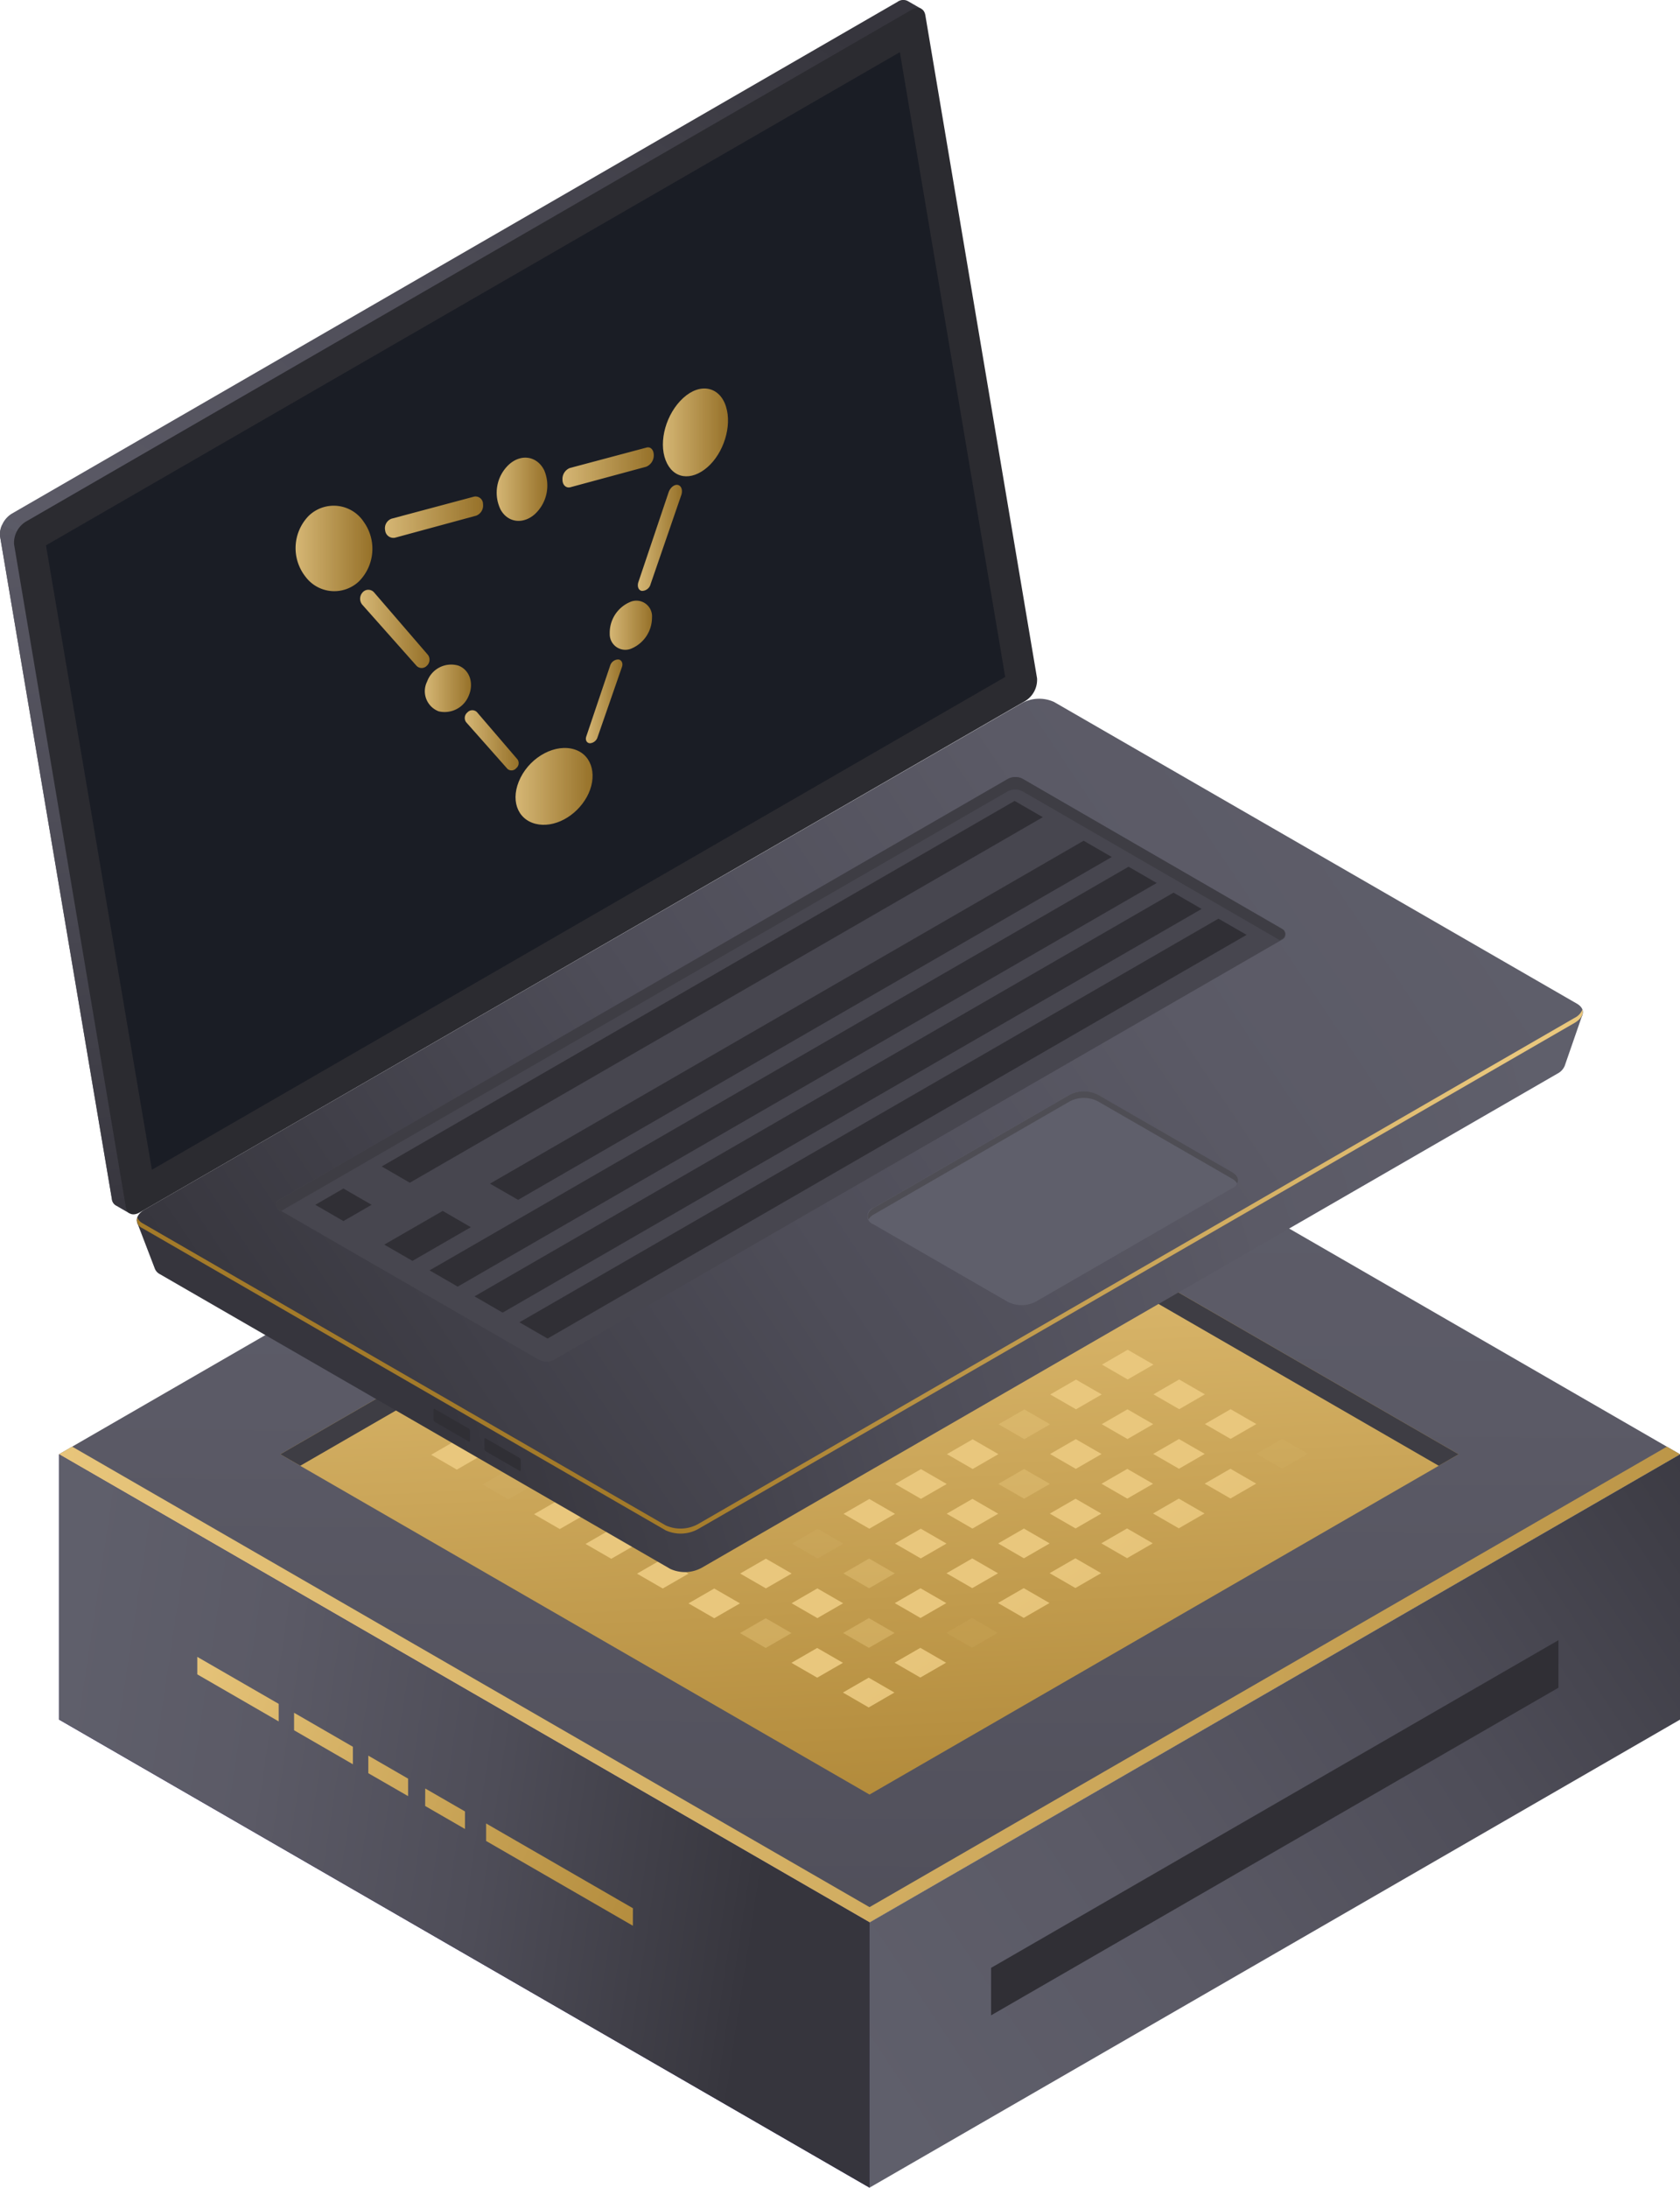 <svg id="af929e81-768c-45d2-84a1-6fe906eb98fe" data-name="Слой 1" xmlns="http://www.w3.org/2000/svg" xmlns:xlink="http://www.w3.org/1999/xlink" viewBox="0 0 274.78 357.71"><defs><style>.ff165346-33ef-45a5-bf01-27dd234fabaf{fill:url(#bc022b65-441e-4fe3-9328-d94f5e78aedd);}.b8b2249e-4484-412f-b287-5858c6abbea6{fill:url(#b257474a-8891-4a6b-8bb8-4a7f429486b5);}.e73f168f-9cfb-443b-84ec-3f0b57d8f7a2{fill:#3e3d44;}.bc08fc1f-55fb-438d-9bf4-6f510ff32066{fill:url(#a8033415-abe5-4e26-8328-dc037b4e4348);}.fcc07a03-4371-47bf-abbc-1216efcc5513{fill:#24126a;}.f0494594-8567-4404-a785-eadf521a8080{opacity:0.51;}.aeb6fa45-8865-4d1d-b239-f8991f18d166{fill:#453c9e;}.ad933bdc-e12c-47f8-a511-d4b396bdbfda{fill:url(#b2cee81a-24b9-48a7-a0cd-13ad1d600db7);}.be70ff70-32b0-4b17-8981-02889d2c7785{fill:#302f35;}.a344d2a7-f72e-40f5-a113-e358d305abbd{fill:url(#b4df1ea8-5890-4dbd-8d1c-d2841abc53ad);}.f011b4f1-2996-4bde-998b-0ae571509b8a{fill:url(#f60ba28e-0415-4aee-924e-b90b1021c5ba);}.b90617b4-bd21-4f5b-bb3d-028e91287343{fill:url(#a5fa1ddf-d741-4cca-99cc-c7cdbae9f823);}.a3a580af-8cb4-4d7e-9699-a6577218b7f3{fill:url(#ba51f787-dc72-4e16-bdd9-11a9dc6bc145);}.ae86abc9-c132-4fbf-9a21-9538140f2a97{fill:url(#efd90501-7932-460b-9908-97cb4747121e);}.b8435d3c-84db-4a3f-9a8a-5666c3d38f69{fill:url(#a1b6e451-c06d-4887-82d9-4885f8fdc6e4);}.e436e7b8-11b9-43a6-9091-63e6d15af59d{fill:url(#eb502f22-93b1-4df8-b464-01c46510d65b);}.a107f322-ff9b-4878-90d7-55bdfa66ce50,.b320d710-517d-46bf-b422-efcc516cd407,.b5938b71-3ecd-4d2e-b9f8-671701f2c154,.b86684bf-f439-4ef3-8058-85e89e09b5b0,.bfc5bbbb-fd80-4fbe-8fd0-bd2175734bce,.e379104c-a5df-4cce-adab-e4019d357958,.eab80b5a-7eed-4ef9-b7de-09501328e364,.f0834cf7-c5ba-4575-810e-2bc9410e7ad6{opacity:0.1;}.bfc5bbbb-fd80-4fbe-8fd0-bd2175734bce{fill:url(#ab9f6cb0-3eeb-4e78-b8f0-3566e6e06db8);}.a213da98-c644-41b3-a9f5-3ad7d0c1a7f9,.a8a132ea-e74b-412f-804f-846456f5dd5f,.aaecb780-b06e-4ff5-a495-2a3c98587c67,.aee4db15-e3b6-43ab-9446-36502c68a9f5,.af151724-0b08-4dab-ae03-cf0b8f96522b,.b41367e5-d550-4a40-b722-842c6c2ce7f6,.b900d55f-ff76-49ea-8867-90ebc22da076,.bb0cfa7c-0cb8-46e0-9009-7dae4b48b572,.e2899ca3-eb61-4855-86a9-dbd76e15dc44,.e93196f1-5a8e-4ce0-9450-45c78fd5df73,.eecac03a-3f91-4631-98a7-0a1121237d7e,.f26330c4-9fe3-4874-8b64-03fe34f5c987,.fa8ffe1b-d7f6-40ad-81f9-36a989263354{opacity:0.4;}.af151724-0b08-4dab-ae03-cf0b8f96522b{fill:url(#a656bf5a-65fa-42e9-9950-a3dc9d2f85a8);}.baa40ba5-4cd1-41e8-a290-87c0f8a182e4{fill:url(#e09d660f-7dd0-4642-9475-82da39a31ef9);}.fa8ffe1b-d7f6-40ad-81f9-36a989263354{fill:url(#b8c9066b-e606-4034-bb5e-e38ba13d8add);}.b4110232-0ba4-46b8-882a-a83bdad77a8b{fill:url(#a9b192e9-be3c-42bb-a43e-5e03dbb1a190);}.b7f31583-9d87-4c10-8159-8333d9fa2757{fill:url(#abe26206-a548-4b98-ba9c-ac693f828711);}.a3df14ab-2fef-4959-ba52-cae7195628fc{fill:url(#e745b6f5-9315-4dc9-9c1a-a7f242f65120);}.e379104c-a5df-4cce-adab-e4019d357958{fill:url(#a02868a8-fd29-488d-9a82-6cf5a58a611f);}.bded6f6c-5267-434f-9592-d4acbbdad1a9{fill:url(#a041e61e-7965-4a6b-b2af-c956966c2fea);}.b031afea-9e89-4539-b523-7a78438dbed4{fill:url(#ad423cae-99be-49bc-9f42-2c5ec5a18657);}.e6193845-c58d-4323-b194-e6d02fb68cdd{fill:url(#a1fca4a9-ed50-4f0c-b786-25929534eaba);}.a5cd8a23-6637-492c-ba29-5c4db1bf1779{fill:url(#be5b9ed6-ce60-418b-b3cc-c7d2f7285ad6);}.ba5ef848-45c2-45bc-a38d-6b42c32bf3d5{fill:url(#a7ae04be-425c-4638-9548-5d909be856ca);}.b9f5e544-f2a3-4d37-a155-04a54e326054{fill:url(#b74161d5-6f56-45c2-b680-ea02f142a0f0);}.f0744636-ab7b-4e51-8edf-14c0d9c74aa6{fill:url(#f063ad6c-caab-439c-9859-a43973f6676b);}.b5267124-4526-4142-b6d7-62b7ba598763{fill:url(#ab718f72-624b-40ec-9822-8543f3df9b52);}.ab323fd6-ae49-45a2-a6be-0562274fa5df{fill:url(#ed440a1f-40d8-4db1-bd65-9fb0a8068c26);}.f1512728-7b4f-4728-b043-065354b741e2{fill:url(#a312d500-2581-43b5-b085-7ca3fbc9c484);}.be0b99e9-e6c1-4367-bc0d-e8e90f101e5f{fill:url(#a5d9f5d9-e412-45d9-9071-3f63a463d71e);}.bc773785-b975-40cc-bd7c-d0dedc219af2{fill:url(#b4c1ca66-8628-47eb-ae39-cec599474155);}.eab80b5a-7eed-4ef9-b7de-09501328e364{fill:url(#bb62f7ad-63e4-4f78-83f3-0843ed62f2ba);}.f26330c4-9fe3-4874-8b64-03fe34f5c987{fill:url(#f748c160-ba80-4788-ba28-703a48631ab3);}.e93196f1-5a8e-4ce0-9450-45c78fd5df73{fill:url(#fe070956-af82-454f-b76d-9b26d2fa08ef);}.f2554fa0-e99e-45fb-a51b-048f10502f00{fill:url(#a0d8fcfd-c1ab-4256-ae25-9fccab6e1799);}.ac8e5491-1b8e-4e01-b8a6-690a7fed89e3{fill:url(#eb669b39-30be-4b4d-b423-de150090b771);}.e9bf1f31-65cf-438e-8300-685b27c12163{fill:url(#ad4f9a0f-0305-42a9-bf13-24ad5452537a);}.e2899ca3-eb61-4855-86a9-dbd76e15dc44{fill:url(#a9cfc9ad-ed2b-4cee-a463-64fd12cb6aa0);}.b900d55f-ff76-49ea-8867-90ebc22da076{fill:url(#f04ccce5-41dd-4ea3-89dd-03e4aa493e8b);}.b86684bf-f439-4ef3-8058-85e89e09b5b0{fill:url(#e976fc3d-55b0-45e7-9440-a35972d1bea4);}.b9b54726-9cbb-4467-9016-800bf9458dca{fill:url(#b12be546-b5cc-486f-900b-a85621e57cea);}.b4e3c313-7a90-4af2-aa8d-d69e2a616fc5{fill:url(#fe443b0e-b462-4613-992d-58313f157b78);}.b8444053-07a8-48d8-a750-ca94b22e359c{fill:url(#ed38c4f0-9f38-4773-a503-75313e82d155);}.eecac03a-3f91-4631-98a7-0a1121237d7e{fill:url(#fd61ebd5-a3c9-45fa-aeef-81cc422503f9);}.b6e41c60-ef4e-406b-be1a-5eb6b3351244{fill:url(#b8f1aac7-3d50-4d27-a698-ccadeb8778fc);}.fef906cc-dedc-49f6-9113-dcef7c67f48c{fill:url(#b0247133-e76b-479f-a80e-8f55a4701d09);}.b7d26193-edff-4e7f-bfd0-46dc9c05659b{fill:url(#b288dd62-6e7f-40ea-b1fe-0bdc184fa2a7);}.a32846b1-ea61-45c9-99f6-a5f097d4236e{fill:url(#b3b071d8-499d-4a3d-8a3c-a35a6eb53a48);}.a20004fb-8f04-4ea5-a82a-dae17af2ff49{fill:url(#bd0fd957-d2b5-47fe-aff1-bb80160784a5);}.b2e41f35-ebbf-4eb4-883a-3413173b04d2{fill:url(#b5bc0fc8-fe98-482e-993e-d611eccf888c);}.be2aa984-9ce6-4d17-b531-2b5edab07c73{fill:url(#aac130c5-baeb-420c-9983-e5bad15fc664);}.a72a74b9-109d-4879-9218-e418debdcc5d{fill:url(#ac111b5d-f4bd-4294-828c-9fe5cb06bf67);}.a7da7e9f-24c3-4996-87d8-c5c30fead8a0{fill:url(#b7297e78-b601-4e23-a67d-8349aab9614b);}.e6fcdf36-0d03-4290-ba59-7e57e15a88f4{fill:url(#e9179fe8-4b37-4b43-8559-6e82a50bf79d);}.e32d7590-0d68-4b12-a16f-75c640145be8{fill:url(#b158c344-f407-49c7-af95-5bf3c3a23f3c);}.a1d752da-df3f-4d82-af47-ad39dd255f13{fill:url(#e3fb08ad-29fe-44aa-8088-ab876049eb37);}.bcc276f4-6bb3-47ce-9d3e-2599d9a8e72c{fill:url(#a24a5535-a255-4875-9ad4-fa7fb7b64063);}.a213da98-c644-41b3-a9f5-3ad7d0c1a7f9{fill:url(#e793b39e-8ccf-466e-a66b-0b7ceea2910f);}.e8282333-bb9a-4b83-aeda-4f419ef77d68{fill:url(#ed063162-4ead-4e74-92a2-f6ec183179b0);}.a107f322-ff9b-4878-90d7-55bdfa66ce50{fill:url(#a4309c45-3851-42d0-a4b1-c2b355ce1a60);}.abe4b73a-91bd-4b5d-8316-0b6f3db4bf6c{fill:url(#bae771ac-b136-4f3d-be60-64c31d731ba2);}.e7676f33-86c9-43c9-9592-729a3f00127b{fill:url(#a1d5de38-20a2-41ee-908f-23567fdd1854);}.af889294-1f80-4ed9-99c5-b0e781fc02ab{fill:url(#a6bb9dd0-7587-4970-a632-feba8c7139f9);}.fa0df1d6-7413-44b9-bad2-f00e0734be7c{fill:url(#b353291b-d302-4396-9f28-0e9015ba4270);}.a67f3ac3-5562-45a4-9d22-421ea9012962{fill:url(#b3037d8a-dd53-4541-829d-ec789286b2db);}.ae2ca7a9-0626-489f-8521-4715052e3010{fill:url(#b9bda194-50cb-4fed-b814-57235df62a3c);}.b41367e5-d550-4a40-b722-842c6c2ce7f6{fill:url(#a197b582-8c97-4678-8505-6429ebed2c9c);}.a4181aa3-001b-4d6f-a6c5-1aaa36fb34e4{fill:url(#af01de59-1929-4cf1-877e-06bbb540cbb1);}.a982cd09-61e6-44a4-8266-7522fd94240e{fill:url(#b8707b7d-736c-4144-b813-0cfd489b76ab);}.b5938b71-3ecd-4d2e-b9f8-671701f2c154{fill:url(#eb576ed9-d775-46ee-a3e5-ff87dfdeb2f4);}.bb0cfa7c-0cb8-46e0-9009-7dae4b48b572{fill:url(#b661d1dc-3c8c-4c2e-84fa-05e78b36d449);}.a127481f-30d3-462a-8f2b-dd495617a96b{fill:url(#ac5d287c-2385-48a4-a8be-815b924109ae);}.b320d710-517d-46bf-b422-efcc516cd407{fill:url(#b519cbbc-d741-4ea8-b545-db276462b0b9);}.ace63da5-3326-4160-a583-1fc3b37cdb6f{fill:url(#a2bc0614-e28a-4ffe-a642-728f74edd8d9);}.aee4db15-e3b6-43ab-9446-36502c68a9f5{fill:url(#e3a69114-ea48-49c0-bcc3-208f64949381);}.ade37239-2b79-43ae-bf0a-46b5cfb4664f{fill:url(#e80815b1-8be2-4e1b-8678-6ac521a9941a);}.a5622f37-e4a2-4ad6-81f2-b3ceda7431cc{fill:url(#bd9da936-c325-4903-aa25-ef8a75d8b8e4);}.f74c546b-2111-4737-b693-9423057ddc35{fill:url(#a42ec7fa-de8d-4ce4-a977-fda036df917e);}.bf48aaab-03d3-4a41-92cb-66986350ed9d{fill:url(#aa54e09a-2430-4445-b0b4-5e92375f60e8);}.e9d62319-65e8-4569-a3cc-c8aca46ccb2b{fill:url(#acc73f7e-9815-4d56-8b32-c18da6e123d0);}.aaecb780-b06e-4ff5-a495-2a3c98587c67{fill:url(#a0c222d6-10c2-4c92-823b-38063f51db7c);}.b4c617ae-33ff-4445-8a3b-446723eff788{fill:url(#e0b09414-8349-4bd0-a6cf-450ed214be5f);}.f4b30811-9388-45ae-96ef-68ecad1e3e59{fill:url(#ac4fe5b3-24e0-409e-99a0-813077f69c75);}.f0834cf7-c5ba-4575-810e-2bc9410e7ad6{fill:url(#a3f2c6ba-dce5-40bc-a619-526852d062d7);}.b2cf32c9-8b89-4743-b242-4116fef95c8f{fill:url(#fa165acd-3ce5-4f5d-b751-a78bb9824864);}.b31b82f0-1c58-4646-806d-167ba853000a{fill:url(#fd8234d3-0dd2-4827-8fce-21c0e0045378);}.a5847472-c4fe-4dff-867f-02a3a03a6d9d{fill:url(#ec7e5ba7-03d8-4a77-bae5-bdbe8d364e38);}.f1535726-acb5-4541-8e60-120a2e14f418{fill:url(#b4aa7eb4-5103-4bb7-9554-a1d62cd459f8);}.a8a132ea-e74b-412f-804f-846456f5dd5f{fill:url(#ad438704-9364-4e0a-af5d-ad6e80507b4c);}.f251ec26-e3d4-4a06-967d-a25570d6cb1f{fill:url(#ea5d6656-f60b-4de6-8562-711127a43d62);}.b1367ad0-8236-438c-973e-4ad47b2dd8ac{fill:url(#abf83176-3e85-4cd2-9b8f-6b1f8a3adc4e);}.a68af247-9b58-419a-9540-d63aacaf80c8{fill:url(#ae8edaf9-dfb8-4d47-a362-5d43f19bd2c9);}.be5b4df7-71b5-47a2-a242-23bcf27f8096{fill:url(#a692f2a5-4b37-4d81-a58c-778d31b58417);}.b27e9476-663e-43fb-a06f-15212ceb3e4e{fill:#2b2b30;}.af91ede9-6abf-4e49-8fb1-5086a73abea9{fill:#1a1d25;}.fac7c7d6-afb7-44e0-95c6-601c0db10b37{fill:url(#e3ed3841-a1ff-4b07-a61b-e437c9d7fb3c);}.aa471594-855e-4905-8cef-fdd80fe3c228{fill:url(#a76f5e99-3eea-4855-b719-1395175142be);}.ab11b83a-6d88-4fe5-8a46-4bf2ad4e018e{fill:url(#f37b3bf3-9270-41bc-989f-60008a12bfb5);}.b98a310e-5cb8-4a5b-b56b-db229cbcab11{fill:#47464f;}.ba3bc8ab-8031-4b35-a5d8-ed2e40ea68d9{fill:#5f5f6b;}.bdea91d8-0af6-4048-9233-f8750529ba8d{fill:#4e4d54;}.a3a7d669-242c-4143-959a-ccab831a9b0c{opacity:0.9;}.af993f07-05d5-445a-b3f3-7a4370a304ee{fill:url(#a37e296d-a0d2-4c37-8c4e-5ce603624789);}.ed960cdf-d3ae-471c-847c-255aca3f7b15{fill:url(#e33b418b-5c19-4d8b-a098-3a5f91a44788);}.bcdd5914-d787-4e08-a7a8-11b7a955357b{fill:url(#a3778f88-cd87-4af7-b9eb-bc7c4808b11f);}.a8eedf50-5ad6-4887-bc28-c79dd738b50e{fill:url(#ade1f3c7-b35f-4444-b7d1-4c785a300ec4);}.f2e275a6-f61a-4c55-8afb-68eb2c205e46{fill:url(#a430e524-7475-4587-9358-16717aa79d71);}.f88df5ad-b159-40fd-a033-caa736cf7dc1{fill:url(#a475573e-8783-4f25-9cee-2e9e712f2b07);}.af0372df-6490-4a6c-8ebb-3cd5963f0a83{fill:url(#ab677182-bd25-4479-9041-2f6fd5659752);}.bc8b9e67-68a6-4e8c-8232-a642f4eea435{fill:url(#e5939a61-d444-4497-adcc-b674f12f08e5);}.fd7553e3-6bbb-49b1-ac09-7fd343376db4{fill:url(#b59cae7e-e17e-409c-9173-bd870f275fe2);}.adb699de-6f7f-4716-9ab2-5d69f83ec587{fill:url(#b35843f3-c2fb-4045-b631-4da4d71b88cf);}.ae827248-2d3c-43c0-9c97-58d2fe53db16{fill:url(#abc163e0-5858-4250-b664-740c4d16414f);}.a336fc37-6f20-4152-ac6a-f3a5f1dcaa1b{fill:url(#b1a664bf-0ee1-4588-8d6a-b4dba4956afa);}</style><linearGradient id="bc022b65-441e-4fe3-9328-d94f5e78aedd" x1="142.71" y1="143.96" x2="141.07" y2="453.24" gradientUnits="userSpaceOnUse"><stop offset="0" stop-color="#5f5f6b"/><stop offset="0.28" stop-color="#5b5a66"/><stop offset="0.61" stop-color="#4e4d58"/><stop offset="0.96" stop-color="#393840"/><stop offset="1" stop-color="#36353d"/></linearGradient><linearGradient id="b257474a-8891-4a6b-8bb8-4a7f429486b5" x1="139.23" y1="178.55" x2="146.6" y2="325.01" gradientUnits="userSpaceOnUse"><stop offset="0" stop-color="#e9c77d"/><stop offset="1" stop-color="#a37a29"/></linearGradient><linearGradient id="a8033415-abe5-4e26-8328-dc037b4e4348" x1="142.08" y1="341.79" x2="295.9" y2="239.79" xlink:href="#bc022b65-441e-4fe3-9328-d94f5e78aedd"/><linearGradient id="b2cee81a-24b9-48a7-a0cd-13ad1d600db7" x1="-3.52" y1="266.18" x2="434.62" y2="285.41" xlink:href="#b257474a-8891-4a6b-8bb8-4a7f429486b5"/><linearGradient id="b4df1ea8-5890-4dbd-8d1c-d2841abc53ad" x1="8.55" y1="287.58" x2="125.14" y2="305.17" xlink:href="#bc022b65-441e-4fe3-9328-d94f5e78aedd"/><linearGradient id="f60ba28e-0415-4aee-924e-b90b1021c5ba" x1="23.04" y1="278.18" x2="131.25" y2="322.97" xlink:href="#b257474a-8891-4a6b-8bb8-4a7f429486b5"/><linearGradient id="a5fa1ddf-d741-4cca-99cc-c7cdbae9f823" x1="24.11" y1="275.59" x2="132.32" y2="320.39" xlink:href="#b257474a-8891-4a6b-8bb8-4a7f429486b5"/><linearGradient id="ba51f787-dc72-4e16-bdd9-11a9dc6bc145" x1="26.07" y1="270.87" x2="134.27" y2="315.67" xlink:href="#b257474a-8891-4a6b-8bb8-4a7f429486b5"/><linearGradient id="efd90501-7932-460b-9908-97cb4747121e" x1="25.26" y1="272.82" x2="133.47" y2="317.62" xlink:href="#b257474a-8891-4a6b-8bb8-4a7f429486b5"/><linearGradient id="a1b6e451-c06d-4887-82d9-4885f8fdc6e4" x1="24.65" y1="274.3" x2="132.85" y2="319.1" xlink:href="#b257474a-8891-4a6b-8bb8-4a7f429486b5"/><linearGradient id="eb502f22-93b1-4df8-b464-01c46510d65b" x1="174.22" y1="250.46" x2="279.76" y2="421.46" xlink:href="#b257474a-8891-4a6b-8bb8-4a7f429486b5"/><linearGradient id="ab9f6cb0-3eeb-4e78-b8f0-3566e6e06db8" x1="178.14" y1="248.03" x2="283.69" y2="419.03" xlink:href="#b257474a-8891-4a6b-8bb8-4a7f429486b5"/><linearGradient id="a656bf5a-65fa-42e9-9950-a3dc9d2f85a8" x1="182.07" y1="245.61" x2="287.61" y2="416.61" xlink:href="#b257474a-8891-4a6b-8bb8-4a7f429486b5"/><linearGradient id="e09d660f-7dd0-4642-9475-82da39a31ef9" x1="185.99" y1="243.19" x2="291.53" y2="414.19" xlink:href="#b257474a-8891-4a6b-8bb8-4a7f429486b5"/><linearGradient id="b8c9066b-e606-4034-bb5e-e38ba13d8add" x1="189.91" y1="240.77" x2="295.46" y2="411.77" xlink:href="#b257474a-8891-4a6b-8bb8-4a7f429486b5"/><linearGradient id="a9b192e9-be3c-42bb-a43e-5e03dbb1a190" x1="193.84" y1="238.35" x2="299.38" y2="409.35" xlink:href="#b257474a-8891-4a6b-8bb8-4a7f429486b5"/><linearGradient id="abe26206-a548-4b98-ba9c-ac693f828711" x1="197.76" y1="235.92" x2="303.31" y2="406.92" xlink:href="#b257474a-8891-4a6b-8bb8-4a7f429486b5"/><linearGradient id="e745b6f5-9315-4dc9-9c1a-a7f242f65120" x1="201.69" y1="233.5" x2="307.23" y2="404.5" xlink:href="#b257474a-8891-4a6b-8bb8-4a7f429486b5"/><linearGradient id="a02868a8-fd29-488d-9a82-6cf5a58a611f" x1="205.61" y1="231.08" x2="311.16" y2="402.08" xlink:href="#b257474a-8891-4a6b-8bb8-4a7f429486b5"/><linearGradient id="a041e61e-7965-4a6b-b2af-c956966c2fea" x1="165.91" y1="255.58" x2="271.46" y2="426.58" xlink:href="#b257474a-8891-4a6b-8bb8-4a7f429486b5"/><linearGradient id="ad423cae-99be-49bc-9f42-2c5ec5a18657" x1="169.84" y1="253.16" x2="275.38" y2="424.16" xlink:href="#b257474a-8891-4a6b-8bb8-4a7f429486b5"/><linearGradient id="a1fca4a9-ed50-4f0c-b786-25929534eaba" x1="173.76" y1="250.74" x2="279.31" y2="421.74" xlink:href="#b257474a-8891-4a6b-8bb8-4a7f429486b5"/><linearGradient id="be5b9ed6-ce60-418b-b3cc-c7d2f7285ad6" x1="177.69" y1="248.31" x2="283.23" y2="419.31" xlink:href="#b257474a-8891-4a6b-8bb8-4a7f429486b5"/><linearGradient id="a7ae04be-425c-4638-9548-5d909be856ca" x1="181.61" y1="245.89" x2="287.16" y2="416.89" xlink:href="#b257474a-8891-4a6b-8bb8-4a7f429486b5"/><linearGradient id="b74161d5-6f56-45c2-b680-ea02f142a0f0" x1="185.53" y1="243.47" x2="291.08" y2="414.47" xlink:href="#b257474a-8891-4a6b-8bb8-4a7f429486b5"/><linearGradient id="f063ad6c-caab-439c-9859-a43973f6676b" x1="189.46" y1="241.05" x2="295" y2="412.05" xlink:href="#b257474a-8891-4a6b-8bb8-4a7f429486b5"/><linearGradient id="ab718f72-624b-40ec-9822-8543f3df9b52" x1="193.38" y1="238.63" x2="298.93" y2="409.63" xlink:href="#b257474a-8891-4a6b-8bb8-4a7f429486b5"/><linearGradient id="ed440a1f-40d8-4db1-bd65-9fb0a8068c26" x1="197.31" y1="236.2" x2="302.85" y2="407.2" xlink:href="#b257474a-8891-4a6b-8bb8-4a7f429486b5"/><linearGradient id="a312d500-2581-43b5-b085-7ca3fbc9c484" x1="157.61" y1="260.7" x2="263.16" y2="431.7" xlink:href="#b257474a-8891-4a6b-8bb8-4a7f429486b5"/><linearGradient id="a5d9f5d9-e412-45d9-9071-3f63a463d71e" x1="161.54" y1="258.28" x2="267.08" y2="429.28" xlink:href="#b257474a-8891-4a6b-8bb8-4a7f429486b5"/><linearGradient id="b4c1ca66-8628-47eb-ae39-cec599474155" x1="165.46" y1="255.86" x2="271.01" y2="426.86" xlink:href="#b257474a-8891-4a6b-8bb8-4a7f429486b5"/><linearGradient id="bb62f7ad-63e4-4f78-83f3-0843ed62f2ba" x1="169.38" y1="253.44" x2="274.93" y2="424.44" xlink:href="#b257474a-8891-4a6b-8bb8-4a7f429486b5"/><linearGradient id="f748c160-ba80-4788-ba28-703a48631ab3" x1="173.31" y1="251.02" x2="278.85" y2="422.02" xlink:href="#b257474a-8891-4a6b-8bb8-4a7f429486b5"/><linearGradient id="fe070956-af82-454f-b76d-9b26d2fa08ef" x1="177.23" y1="248.59" x2="282.78" y2="419.59" xlink:href="#b257474a-8891-4a6b-8bb8-4a7f429486b5"/><linearGradient id="a0d8fcfd-c1ab-4256-ae25-9fccab6e1799" x1="181.16" y1="246.17" x2="286.7" y2="417.17" xlink:href="#b257474a-8891-4a6b-8bb8-4a7f429486b5"/><linearGradient id="eb669b39-30be-4b4d-b423-de150090b771" x1="185.08" y1="243.75" x2="290.63" y2="414.75" xlink:href="#b257474a-8891-4a6b-8bb8-4a7f429486b5"/><linearGradient id="ad4f9a0f-0305-42a9-bf13-24ad5452537a" x1="189" y1="241.33" x2="294.55" y2="412.33" xlink:href="#b257474a-8891-4a6b-8bb8-4a7f429486b5"/><linearGradient id="a9cfc9ad-ed2b-4cee-a463-64fd12cb6aa0" x1="149.31" y1="265.83" x2="254.86" y2="436.83" xlink:href="#b257474a-8891-4a6b-8bb8-4a7f429486b5"/><linearGradient id="f04ccce5-41dd-4ea3-89dd-03e4aa493e8b" x1="153.23" y1="263.41" x2="258.78" y2="434.41" xlink:href="#b257474a-8891-4a6b-8bb8-4a7f429486b5"/><linearGradient id="e976fc3d-55b0-45e7-9440-a35972d1bea4" x1="157.16" y1="260.98" x2="262.7" y2="431.98" xlink:href="#b257474a-8891-4a6b-8bb8-4a7f429486b5"/><linearGradient id="b12be546-b5cc-486f-900b-a85621e57cea" x1="161.08" y1="258.56" x2="266.63" y2="429.56" xlink:href="#b257474a-8891-4a6b-8bb8-4a7f429486b5"/><linearGradient id="fe443b0e-b462-4613-992d-58313f157b78" x1="165.01" y1="256.14" x2="270.55" y2="427.14" xlink:href="#b257474a-8891-4a6b-8bb8-4a7f429486b5"/><linearGradient id="ed38c4f0-9f38-4773-a503-75313e82d155" x1="168.93" y1="253.72" x2="274.48" y2="424.72" xlink:href="#b257474a-8891-4a6b-8bb8-4a7f429486b5"/><linearGradient id="fd61ebd5-a3c9-45fa-aeef-81cc422503f9" x1="172.85" y1="251.3" x2="278.4" y2="422.3" xlink:href="#b257474a-8891-4a6b-8bb8-4a7f429486b5"/><linearGradient id="b8f1aac7-3d50-4d27-a698-ccadeb8778fc" x1="176.78" y1="248.87" x2="282.32" y2="419.87" xlink:href="#b257474a-8891-4a6b-8bb8-4a7f429486b5"/><linearGradient id="b0247133-e76b-479f-a80e-8f55a4701d09" x1="180.7" y1="246.45" x2="286.25" y2="417.45" xlink:href="#b257474a-8891-4a6b-8bb8-4a7f429486b5"/><linearGradient id="b288dd62-6e7f-40ea-b1fe-0bdc184fa2a7" x1="141.01" y1="270.95" x2="246.55" y2="441.95" xlink:href="#b257474a-8891-4a6b-8bb8-4a7f429486b5"/><linearGradient id="b3b071d8-499d-4a3d-8a3c-a35a6eb53a48" x1="144.93" y1="268.53" x2="250.48" y2="439.53" xlink:href="#b257474a-8891-4a6b-8bb8-4a7f429486b5"/><linearGradient id="bd0fd957-d2b5-47fe-aff1-bb80160784a5" x1="148.86" y1="266.11" x2="254.4" y2="437.11" xlink:href="#b257474a-8891-4a6b-8bb8-4a7f429486b5"/><linearGradient id="b5bc0fc8-fe98-482e-993e-d611eccf888c" x1="152.78" y1="263.69" x2="258.32" y2="434.69" xlink:href="#b257474a-8891-4a6b-8bb8-4a7f429486b5"/><linearGradient id="aac130c5-baeb-420c-9983-e5bad15fc664" x1="156.7" y1="261.27" x2="262.25" y2="432.27" xlink:href="#b257474a-8891-4a6b-8bb8-4a7f429486b5"/><linearGradient id="ac111b5d-f4bd-4294-828c-9fe5cb06bf67" x1="160.63" y1="258.84" x2="266.17" y2="429.84" xlink:href="#b257474a-8891-4a6b-8bb8-4a7f429486b5"/><linearGradient id="b7297e78-b601-4e23-a67d-8349aab9614b" x1="164.55" y1="256.42" x2="270.1" y2="427.42" xlink:href="#b257474a-8891-4a6b-8bb8-4a7f429486b5"/><linearGradient id="e9179fe8-4b37-4b43-8559-6e82a50bf79d" x1="168.48" y1="254" x2="274.02" y2="425" xlink:href="#b257474a-8891-4a6b-8bb8-4a7f429486b5"/><linearGradient id="b158c344-f407-49c7-af95-5bf3c3a23f3c" x1="172.4" y1="251.58" x2="277.94" y2="422.58" xlink:href="#b257474a-8891-4a6b-8bb8-4a7f429486b5"/><linearGradient id="e3fb08ad-29fe-44aa-8088-ab876049eb37" x1="132.7" y1="276.08" x2="238.25" y2="447.08" xlink:href="#b257474a-8891-4a6b-8bb8-4a7f429486b5"/><linearGradient id="a24a5535-a255-4875-9ad4-fa7fb7b64063" x1="136.63" y1="273.66" x2="242.17" y2="444.66" xlink:href="#b257474a-8891-4a6b-8bb8-4a7f429486b5"/><linearGradient id="e793b39e-8ccf-466e-a66b-0b7ceea2910f" x1="140.55" y1="271.23" x2="246.1" y2="442.23" xlink:href="#b257474a-8891-4a6b-8bb8-4a7f429486b5"/><linearGradient id="ed063162-4ead-4e74-92a2-f6ec183179b0" x1="144.48" y1="268.81" x2="250.02" y2="439.81" xlink:href="#b257474a-8891-4a6b-8bb8-4a7f429486b5"/><linearGradient id="a4309c45-3851-42d0-a4b1-c2b355ce1a60" x1="148.4" y1="266.39" x2="253.95" y2="437.39" xlink:href="#b257474a-8891-4a6b-8bb8-4a7f429486b5"/><linearGradient id="bae771ac-b136-4f3d-be60-64c31d731ba2" x1="152.32" y1="263.97" x2="257.87" y2="434.97" xlink:href="#b257474a-8891-4a6b-8bb8-4a7f429486b5"/><linearGradient id="a1d5de38-20a2-41ee-908f-23567fdd1854" x1="156.25" y1="261.55" x2="261.79" y2="432.55" xlink:href="#b257474a-8891-4a6b-8bb8-4a7f429486b5"/><linearGradient id="a6bb9dd0-7587-4970-a632-feba8c7139f9" x1="160.17" y1="259.12" x2="265.72" y2="430.12" xlink:href="#b257474a-8891-4a6b-8bb8-4a7f429486b5"/><linearGradient id="b353291b-d302-4396-9f28-0e9015ba4270" x1="164.1" y1="256.7" x2="269.64" y2="427.7" xlink:href="#b257474a-8891-4a6b-8bb8-4a7f429486b5"/><linearGradient id="b3037d8a-dd53-4541-829d-ec789286b2db" x1="124.4" y1="281.2" x2="229.95" y2="452.2" xlink:href="#b257474a-8891-4a6b-8bb8-4a7f429486b5"/><linearGradient id="b9bda194-50cb-4fed-b814-57235df62a3c" x1="128.33" y1="278.78" x2="233.87" y2="449.78" xlink:href="#b257474a-8891-4a6b-8bb8-4a7f429486b5"/><linearGradient id="a197b582-8c97-4678-8505-6429ebed2c9c" x1="132.25" y1="276.36" x2="237.8" y2="447.36" xlink:href="#b257474a-8891-4a6b-8bb8-4a7f429486b5"/><linearGradient id="af01de59-1929-4cf1-877e-06bbb540cbb1" x1="136.17" y1="273.94" x2="241.72" y2="444.94" xlink:href="#b257474a-8891-4a6b-8bb8-4a7f429486b5"/><linearGradient id="b8707b7d-736c-4144-b813-0cfd489b76ab" x1="140.1" y1="271.51" x2="245.64" y2="442.51" xlink:href="#b257474a-8891-4a6b-8bb8-4a7f429486b5"/><linearGradient id="eb576ed9-d775-46ee-a3e5-ff87dfdeb2f4" x1="144.02" y1="269.09" x2="249.57" y2="440.09" xlink:href="#b257474a-8891-4a6b-8bb8-4a7f429486b5"/><linearGradient id="b661d1dc-3c8c-4c2e-84fa-05e78b36d449" x1="147.95" y1="266.67" x2="253.49" y2="437.67" xlink:href="#b257474a-8891-4a6b-8bb8-4a7f429486b5"/><linearGradient id="ac5d287c-2385-48a4-a8be-815b924109ae" x1="151.87" y1="264.25" x2="257.42" y2="435.25" xlink:href="#b257474a-8891-4a6b-8bb8-4a7f429486b5"/><linearGradient id="b519cbbc-d741-4ea8-b545-db276462b0b9" x1="155.79" y1="261.83" x2="261.34" y2="432.83" xlink:href="#b257474a-8891-4a6b-8bb8-4a7f429486b5"/><linearGradient id="a2bc0614-e28a-4ffe-a642-728f74edd8d9" x1="116.1" y1="286.33" x2="221.64" y2="457.33" xlink:href="#b257474a-8891-4a6b-8bb8-4a7f429486b5"/><linearGradient id="e3a69114-ea48-49c0-bcc3-208f64949381" x1="120.02" y1="283.9" x2="225.57" y2="454.9" xlink:href="#b257474a-8891-4a6b-8bb8-4a7f429486b5"/><linearGradient id="e80815b1-8be2-4e1b-8678-6ac521a9941a" x1="123.95" y1="281.48" x2="229.49" y2="452.48" xlink:href="#b257474a-8891-4a6b-8bb8-4a7f429486b5"/><linearGradient id="bd9da936-c325-4903-aa25-ef8a75d8b8e4" x1="127.87" y1="279.06" x2="233.42" y2="450.06" xlink:href="#b257474a-8891-4a6b-8bb8-4a7f429486b5"/><linearGradient id="a42ec7fa-de8d-4ce4-a977-fda036df917e" x1="131.8" y1="276.64" x2="237.34" y2="447.64" xlink:href="#b257474a-8891-4a6b-8bb8-4a7f429486b5"/><linearGradient id="aa54e09a-2430-4445-b0b4-5e92375f60e8" x1="135.72" y1="274.22" x2="241.27" y2="445.22" xlink:href="#b257474a-8891-4a6b-8bb8-4a7f429486b5"/><linearGradient id="acc73f7e-9815-4d56-8b32-c18da6e123d0" x1="139.64" y1="271.79" x2="245.19" y2="442.79" xlink:href="#b257474a-8891-4a6b-8bb8-4a7f429486b5"/><linearGradient id="a0c222d6-10c2-4c92-823b-38063f51db7c" x1="143.57" y1="269.37" x2="249.11" y2="440.37" xlink:href="#b257474a-8891-4a6b-8bb8-4a7f429486b5"/><linearGradient id="e0b09414-8349-4bd0-a6cf-450ed214be5f" x1="147.49" y1="266.95" x2="253.04" y2="437.95" xlink:href="#b257474a-8891-4a6b-8bb8-4a7f429486b5"/><linearGradient id="ac4fe5b3-24e0-409e-99a0-813077f69c75" x1="107.8" y1="291.45" x2="213.34" y2="462.45" xlink:href="#b257474a-8891-4a6b-8bb8-4a7f429486b5"/><linearGradient id="a3f2c6ba-dce5-40bc-a619-526852d062d7" x1="111.72" y1="289.03" x2="217.27" y2="460.03" xlink:href="#b257474a-8891-4a6b-8bb8-4a7f429486b5"/><linearGradient id="fa165acd-3ce5-4f5d-b751-a78bb9824864" x1="115.65" y1="286.61" x2="221.19" y2="457.61" xlink:href="#b257474a-8891-4a6b-8bb8-4a7f429486b5"/><linearGradient id="fd8234d3-0dd2-4827-8fce-21c0e0045378" x1="119.57" y1="284.19" x2="225.11" y2="455.19" xlink:href="#b257474a-8891-4a6b-8bb8-4a7f429486b5"/><linearGradient id="ec7e5ba7-03d8-4a77-bae5-bdbe8d364e38" x1="123.49" y1="281.76" x2="229.04" y2="452.76" xlink:href="#b257474a-8891-4a6b-8bb8-4a7f429486b5"/><linearGradient id="b4aa7eb4-5103-4bb7-9554-a1d62cd459f8" x1="127.42" y1="279.34" x2="232.96" y2="450.34" xlink:href="#b257474a-8891-4a6b-8bb8-4a7f429486b5"/><linearGradient id="ad438704-9364-4e0a-af5d-ad6e80507b4c" x1="131.34" y1="276.92" x2="236.89" y2="447.92" xlink:href="#b257474a-8891-4a6b-8bb8-4a7f429486b5"/><linearGradient id="ea5d6656-f60b-4de6-8562-711127a43d62" x1="135.27" y1="274.5" x2="240.81" y2="445.5" xlink:href="#b257474a-8891-4a6b-8bb8-4a7f429486b5"/><linearGradient id="abf83176-3e85-4cd2-9b8f-6b1f8a3adc4e" x1="139.19" y1="272.08" x2="244.73" y2="443.08" xlink:href="#b257474a-8891-4a6b-8bb8-4a7f429486b5"/><linearGradient id="ae8edaf9-dfb8-4d47-a362-5d43f19bd2c9" x1="33.23" y1="167.85" x2="146.55" y2="12.4" xlink:href="#bc022b65-441e-4fe3-9328-d94f5e78aedd"/><linearGradient id="a692f2a5-4b37-4d81-a58c-778d31b58417" x1="-3.3" y1="27.9" x2="23.7" y2="198.9" xlink:href="#bc022b65-441e-4fe3-9328-d94f5e78aedd"/><linearGradient id="e3ed3841-a1ff-4b07-a61b-e437c9d7fb3c" x1="247.78" y1="157.59" x2="67.78" y2="212.68" xlink:href="#bc022b65-441e-4fe3-9328-d94f5e78aedd"/><linearGradient id="a76f5e99-3eea-4855-b719-1395175142be" x1="238.11" y1="117.14" x2="49.38" y2="243.68" xlink:href="#bc022b65-441e-4fe3-9328-d94f5e78aedd"/><linearGradient id="f37b3bf3-9270-41bc-989f-60008a12bfb5" x1="234.99" y1="148.35" x2="91.27" y2="214.07" xlink:href="#b257474a-8891-4a6b-8bb8-4a7f429486b5"/><linearGradient id="a37e296d-a0d2-4c37-8c4e-5ce603624789" x1="81.18" y1="80" x2="89.51" y2="80" xlink:href="#b257474a-8891-4a6b-8bb8-4a7f429486b5"/><linearGradient id="e33b418b-5c19-4d8b-a098-3a5f91a44788" x1="48.31" y1="89.63" x2="60.87" y2="89.63" xlink:href="#b257474a-8891-4a6b-8bb8-4a7f429486b5"/><linearGradient id="a3778f88-cd87-4af7-b9eb-bc7c4808b11f" x1="108.39" y1="70.7" x2="119.07" y2="70.7" xlink:href="#b257474a-8891-4a6b-8bb8-4a7f429486b5"/><linearGradient id="ade1f3c7-b35f-4444-b7d1-4c785a300ec4" x1="62.96" y1="84.56" x2="79.03" y2="84.56" xlink:href="#b257474a-8891-4a6b-8bb8-4a7f429486b5"/><linearGradient id="a430e524-7475-4587-9358-16717aa79d71" x1="91.97" y1="76.43" x2="106.94" y2="76.43" xlink:href="#b257474a-8891-4a6b-8bb8-4a7f429486b5"/><linearGradient id="a475573e-8783-4f25-9cee-2e9e712f2b07" x1="69.53" y1="112.54" x2="77.04" y2="112.54" xlink:href="#b257474a-8891-4a6b-8bb8-4a7f429486b5"/><linearGradient id="ab677182-bd25-4479-9041-2f6fd5659752" x1="84.36" y1="128.58" x2="96.97" y2="128.58" xlink:href="#b257474a-8891-4a6b-8bb8-4a7f429486b5"/><linearGradient id="e5939a61-d444-4497-adcc-b674f12f08e5" x1="76.02" y1="121.05" x2="84.83" y2="121.05" xlink:href="#b257474a-8891-4a6b-8bb8-4a7f429486b5"/><linearGradient id="b59cae7e-e17e-409c-9173-bd870f275fe2" x1="58.88" y1="102.85" x2="70.24" y2="102.85" xlink:href="#b257474a-8891-4a6b-8bb8-4a7f429486b5"/><linearGradient id="b35843f3-c2fb-4045-b631-4da4d71b88cf" x1="99.72" y1="102.23" x2="106.64" y2="102.23" xlink:href="#b257474a-8891-4a6b-8bb8-4a7f429486b5"/><linearGradient id="abc163e0-5858-4250-b664-740c4d16414f" x1="95.83" y1="114.69" x2="101.79" y2="114.69" xlink:href="#b257474a-8891-4a6b-8bb8-4a7f429486b5"/><linearGradient id="b1a664bf-0ee1-4588-8d6a-b4dba4956afa" x1="104.33" y1="87.96" x2="111.55" y2="87.96" xlink:href="#b257474a-8891-4a6b-8bb8-4a7f429486b5"/></defs><title>footer notebook</title><polygon class="ff165346-33ef-45a5-bf01-27dd234fabaf" points="142.22 314.33 9.65 237.79 142.21 161.25 274.78 237.79 142.22 314.33"/><polygon class="b8b2249e-4484-412f-b287-5858c6abbea6" points="142.22 293.43 45.84 237.79 142.21 182.15 238.58 237.79 142.22 293.43"/><polygon class="e73f168f-9cfb-443b-84ec-3f0b57d8f7a2" points="142.21 185.92 235.32 239.67 238.58 237.79 142.21 182.15 45.84 237.79 49.11 239.67 142.21 185.92"/><polygon class="bc08fc1f-55fb-438d-9bf4-6f510ff32066" points="274.78 237.79 274.78 281.18 142.22 357.71 142.22 314.33 274.78 237.79"/><polygon class="fcc07a03-4371-47bf-abbc-1216efcc5513" points="9.65 237.79 9.65 281.17 142.22 357.71 142.22 314.33 9.65 237.79"/><g class="f0494594-8567-4404-a785-eadf521a8080"><polygon class="aeb6fa45-8865-4d1d-b239-f8991f18d166" points="18.63 257.28 18.63 270.94 133.24 337.11 133.24 323.45 18.63 257.28"/></g><polygon class="ad933bdc-e12c-47f8-a511-d4b396bdbfda" points="142.22 311.84 11.8 236.54 9.65 237.79 142.22 314.33 274.78 237.79 272.63 236.55 142.22 311.84"/><polygon class="be70ff70-32b0-4b17-8981-02889d2c7785" points="254.9 268.19 254.9 275.96 162.1 329.53 162.1 321.77 254.9 268.19"/><polygon class="a344d2a7-f72e-40f5-a113-e358d305abbd" points="9.65 237.79 9.65 281.17 142.22 357.71 142.22 314.33 9.65 237.79"/><polygon class="f011b4f1-2996-4bde-998b-0ae571509b8a" points="103.52 312.02 79.51 298.16 79.51 301.02 103.51 314.88 103.52 312.02"/><polygon class="b90617b4-bd21-4f5b-bb3d-028e91287343" points="76.05 296.19 69.55 292.44 69.54 295.3 76.05 299.06 76.05 296.19"/><polygon class="a3a580af-8cb4-4d7e-9699-a6577218b7f3" points="45.58 278.6 32.27 270.92 32.27 273.78 45.58 281.47 45.58 278.6"/><polygon class="ae86abc9-c132-4fbf-9a21-9538140f2a97" points="57.72 285.62 48.1 280.06 48.1 282.92 57.72 288.48 57.72 285.62"/><polygon class="b8435d3c-84db-4a3f-9a8a-5666c3d38f69" points="66.75 290.83 60.24 287.07 60.24 289.94 66.75 293.69 66.75 290.83"/><polygon class="e436e7b8-11b9-43a6-9091-63e6d15af59d" points="142.35 201.25 138.14 198.82 142.35 196.39 146.56 198.82 142.35 201.25"/><polygon class="bfc5bbbb-fd80-4fbe-8fd0-bd2175734bce" points="150.77 206.12 146.56 203.69 150.77 201.25 154.98 203.69 150.77 206.12"/><polygon class="af151724-0b08-4dab-ae03-cf0b8f96522b" points="159.19 210.98 154.98 208.55 159.19 206.12 163.4 208.55 159.19 210.98"/><polygon class="baa40ba5-4cd1-41e8-a290-87c0f8a182e4" points="167.61 215.84 163.4 213.41 167.61 210.98 171.82 213.41 167.61 215.84"/><polygon class="fa8ffe1b-d7f6-40ad-81f9-36a989263354" points="176.03 220.7 171.82 218.27 176.03 215.84 180.24 218.27 176.03 220.7"/><polygon class="b4110232-0ba4-46b8-882a-a83bdad77a8b" points="184.44 225.56 180.24 223.13 184.44 220.7 188.66 223.13 184.44 225.56"/><polygon class="b7f31583-9d87-4c10-8159-8333d9fa2757" points="192.87 230.42 188.66 227.99 192.86 225.56 197.07 227.99 192.87 230.42"/><polygon class="a3df14ab-2fef-4959-ba52-cae7195628fc" points="201.28 235.28 197.07 232.85 201.28 230.42 205.49 232.85 201.28 235.28"/><polygon class="e379104c-a5df-4cce-adab-e4019d357958" points="209.7 240.14 205.49 237.71 209.7 235.28 213.91 237.71 209.7 240.14"/><polygon class="bded6f6c-5267-434f-9592-d4acbbdad1a9" points="133.9 206.13 129.69 203.71 133.9 201.28 138.11 203.71 133.9 206.13"/><polygon class="b031afea-9e89-4539-b523-7a78438dbed4" points="142.32 211 138.11 208.57 142.32 206.13 146.53 208.57 142.32 211"/><polygon class="e6193845-c58d-4323-b194-e6d02fb68cdd" points="150.74 215.86 146.53 213.43 150.74 211 154.94 213.43 150.74 215.86"/><polygon class="a5cd8a23-6637-492c-ba29-5c4db1bf1779" points="159.15 220.72 154.94 218.29 159.15 215.86 163.36 218.29 159.15 220.72"/><polygon class="ba5ef848-45c2-45bc-a38d-6b42c32bf3d5" points="167.57 225.58 163.36 223.15 167.57 220.72 171.78 223.15 167.57 225.58"/><polygon class="b9f5e544-f2a3-4d37-a155-04a54e326054" points="175.99 230.44 171.78 228.01 175.99 225.58 180.2 228.01 175.99 230.44"/><polygon class="f0744636-ab7b-4e51-8edf-14c0d9c74aa6" points="184.41 235.3 180.2 232.87 184.41 230.44 188.62 232.87 184.41 235.3"/><polygon class="b5267124-4526-4142-b6d7-62b7ba598763" points="192.83 240.16 188.62 237.73 192.83 235.3 197.04 237.73 192.83 240.16"/><polygon class="ab323fd6-ae49-45a2-a6be-0562274fa5df" points="201.25 245.02 197.04 242.59 201.25 240.16 205.46 242.59 201.25 245.02"/><polygon class="f1512728-7b4f-4728-b043-065354b741e2" points="125.44 211.02 121.23 208.59 125.44 206.16 129.65 208.59 125.44 211.02"/><polygon class="be0b99e9-e6c1-4367-bc0d-e8e90f101e5f" points="133.86 215.88 129.65 213.45 133.86 211.02 138.07 213.45 133.86 215.88"/><polygon class="bc773785-b975-40cc-bd7c-d0dedc219af2" points="142.28 220.74 138.07 218.31 142.28 215.88 146.49 218.31 142.28 220.74"/><polygon class="eab80b5a-7eed-4ef9-b7de-09501328e364" points="150.7 225.6 146.49 223.17 150.7 220.74 154.91 223.17 150.7 225.6"/><polygon class="f26330c4-9fe3-4874-8b64-03fe34f5c987" points="159.12 230.46 154.91 228.03 159.12 225.6 163.33 228.03 159.12 230.46"/><polygon class="e93196f1-5a8e-4ce0-9450-45c78fd5df73" points="167.54 235.32 163.33 232.89 167.54 230.46 171.75 232.89 167.54 235.32"/><polygon class="f2554fa0-e99e-45fb-a51b-048f10502f00" points="175.96 240.18 171.75 237.75 175.96 235.32 180.17 237.75 175.96 240.18"/><polygon class="ac8e5491-1b8e-4e01-b8a6-690a7fed89e3" points="184.38 245.04 180.17 242.61 184.38 240.18 188.59 242.61 184.38 245.04"/><polygon class="e9bf1f31-65cf-438e-8300-685b27c12163" points="192.8 249.9 188.59 247.47 192.8 245.04 197.01 247.47 192.8 249.9"/><polygon class="e2899ca3-eb61-4855-86a9-dbd76e15dc44" points="116.99 215.9 112.78 213.47 116.99 211.03 121.2 213.47 116.99 215.9"/><polygon class="b900d55f-ff76-49ea-8867-90ebc22da076" points="125.41 220.76 121.2 218.33 125.41 215.9 129.62 218.33 125.41 220.76"/><polygon class="b86684bf-f439-4ef3-8058-85e89e09b5b0" points="133.83 225.62 129.62 223.19 133.83 220.76 138.04 223.19 133.83 225.62"/><polygon class="b9b54726-9cbb-4467-9016-800bf9458dca" points="142.25 230.48 138.04 228.05 142.25 225.62 146.46 228.05 142.25 230.48"/><polygon class="b4e3c313-7a90-4af2-aa8d-d69e2a616fc5" points="150.67 235.34 146.46 232.91 150.67 230.48 154.88 232.91 150.67 235.34"/><polygon class="b8444053-07a8-48d8-a750-ca94b22e359c" points="159.09 240.2 154.88 237.77 159.09 235.34 163.29 237.77 159.09 240.2"/><polygon class="eecac03a-3f91-4631-98a7-0a1121237d7e" points="167.5 245.06 163.29 242.63 167.5 240.2 171.71 242.63 167.5 245.06"/><polygon class="b6e41c60-ef4e-406b-be1a-5eb6b3351244" points="175.92 249.92 171.71 247.49 175.92 245.06 180.13 247.49 175.92 249.92"/><polygon class="fef906cc-dedc-49f6-9113-dcef7c67f48c" points="184.34 254.78 180.13 252.35 184.34 249.92 188.55 252.35 184.34 254.78"/><polygon class="b7d26193-edff-4e7f-bfd0-46dc9c05659b" points="108.54 220.78 104.33 218.35 108.54 215.92 112.75 218.35 108.54 220.78"/><polygon class="a32846b1-ea61-45c9-99f6-a5f097d4236e" points="116.96 225.64 112.75 223.21 116.96 220.78 121.17 223.21 116.96 225.64"/><polygon class="a20004fb-8f04-4ea5-a82a-dae17af2ff49" points="125.38 230.5 121.17 228.07 125.38 225.64 129.59 228.07 125.38 230.5"/><polygon class="b2e41f35-ebbf-4eb4-883a-3413173b04d2" points="133.79 235.36 129.59 232.93 133.79 230.5 138 232.93 133.79 235.36"/><polygon class="be2aa984-9ce6-4d17-b531-2b5edab07c73" points="142.21 240.22 138 237.79 142.21 235.36 146.42 237.79 142.21 240.22"/><polygon class="a72a74b9-109d-4879-9218-e418debdcc5d" points="150.63 245.08 146.42 242.65 150.63 240.22 154.84 242.65 150.63 245.08"/><polygon class="a7da7e9f-24c3-4996-87d8-c5c30fead8a0" points="159.05 249.94 154.84 247.51 159.05 245.08 163.26 247.51 159.05 249.94"/><polygon class="e6fcdf36-0d03-4290-ba59-7e57e15a88f4" points="167.47 254.8 163.26 252.37 167.47 249.94 171.68 252.37 167.47 254.8"/><polygon class="e32d7590-0d68-4b12-a16f-75c640145be8" points="175.89 259.66 171.68 257.23 175.89 254.8 180.1 257.23 175.89 259.66"/><polygon class="a1d752da-df3f-4d82-af47-ad39dd255f13" points="100.08 225.66 95.87 223.23 100.08 220.8 104.29 223.23 100.08 225.66"/><polygon class="bcc276f4-6bb3-47ce-9d3e-2599d9a8e72c" points="108.5 230.52 104.29 228.09 108.5 225.66 112.71 228.09 108.5 230.52"/><polygon class="a213da98-c644-41b3-a9f5-3ad7d0c1a7f9" points="116.92 235.38 112.71 232.95 116.92 230.52 121.13 232.95 116.92 235.38"/><polygon class="e8282333-bb9a-4b83-aeda-4f419ef77d68" points="125.34 240.24 121.13 237.81 125.34 235.38 129.55 237.81 125.34 240.24"/><polygon class="a107f322-ff9b-4878-90d7-55bdfa66ce50" points="133.76 245.1 129.55 242.67 133.76 240.24 137.97 242.67 133.76 245.1"/><polygon class="abe4b73a-91bd-4b5d-8316-0b6f3db4bf6c" points="142.18 249.96 137.97 247.53 142.18 245.1 146.39 247.53 142.18 249.96"/><polygon class="e7676f33-86c9-43c9-9592-729a3f00127b" points="150.6 254.82 146.39 252.39 150.6 249.96 154.81 252.39 150.6 254.82"/><polygon class="af889294-1f80-4ed9-99c5-b0e781fc02ab" points="159.02 259.68 154.81 257.25 159.02 254.82 163.23 257.25 159.02 259.68"/><polygon class="fa0df1d6-7413-44b9-bad2-f00e0734be7c" points="167.44 264.54 163.23 262.11 167.44 259.68 171.65 262.11 167.44 264.54"/><polygon class="a67f3ac3-5562-45a4-9d22-421ea9012962" points="91.63 230.54 87.42 228.11 91.63 225.68 95.84 228.11 91.63 230.54"/><polygon class="ae2ca7a9-0626-489f-8521-4715052e3010" points="100.05 235.4 95.84 232.97 100.05 230.54 104.26 232.97 100.05 235.4"/><polygon class="b41367e5-d550-4a40-b722-842c6c2ce7f6" points="108.47 240.26 104.26 237.83 108.47 235.4 112.68 237.83 108.47 240.26"/><polygon class="a4181aa3-001b-4d6f-a6c5-1aaa36fb34e4" points="116.89 245.12 112.68 242.69 116.89 240.26 121.1 242.69 116.89 245.12"/><polygon class="a982cd09-61e6-44a4-8266-7522fd94240e" points="125.31 249.98 121.1 247.55 125.31 245.12 129.52 247.55 125.31 249.98"/><polygon class="b5938b71-3ecd-4d2e-b9f8-671701f2c154" points="133.73 254.84 129.52 252.41 133.73 249.98 137.94 252.41 133.73 254.84"/><polygon class="bb0cfa7c-0cb8-46e0-9009-7dae4b48b572" points="142.15 259.7 137.94 257.27 142.15 254.84 146.35 257.27 142.15 259.7"/><polygon class="a127481f-30d3-462a-8f2b-dd495617a96b" points="150.56 264.56 146.35 262.13 150.56 259.7 154.77 262.13 150.56 264.56"/><polygon class="b320d710-517d-46bf-b422-efcc516cd407" points="158.98 269.42 154.77 266.99 158.98 264.56 163.19 266.99 158.98 269.42"/><polygon class="ace63da5-3326-4160-a583-1fc3b37cdb6f" points="83.18 235.42 78.97 232.99 83.18 230.56 87.39 232.99 83.18 235.42"/><polygon class="aee4db15-e3b6-43ab-9446-36502c68a9f5" points="91.6 240.28 87.39 237.85 91.6 235.42 95.81 237.85 91.6 240.28"/><polygon class="ade37239-2b79-43ae-bf0a-46b5cfb4664f" points="100.02 245.14 95.81 242.71 100.02 240.28 104.22 242.71 100.02 245.14"/><polygon class="a5622f37-e4a2-4ad6-81f2-b3ceda7431cc" points="108.44 250 104.22 247.57 108.44 245.14 112.64 247.57 108.44 250"/><polygon class="f74c546b-2111-4737-b693-9423057ddc35" points="116.85 254.86 112.64 252.43 116.85 250 121.06 252.43 116.85 254.86"/><polygon class="bf48aaab-03d3-4a41-92cb-66986350ed9d" points="125.27 259.72 121.06 257.29 125.27 254.86 129.48 257.29 125.27 259.72"/><polygon class="e9d62319-65e8-4569-a3cc-c8aca46ccb2b" points="133.69 264.58 129.48 262.15 133.69 259.72 137.9 262.15 133.69 264.58"/><polygon class="aaecb780-b06e-4ff5-a495-2a3c98587c67" points="142.11 269.44 137.9 267.01 142.11 264.58 146.32 267.01 142.11 269.44"/><polygon class="b4c617ae-33ff-4445-8a3b-446723eff788" points="150.53 274.3 146.32 271.87 150.53 269.44 154.74 271.87 150.53 274.3"/><polygon class="f4b30811-9388-45ae-96ef-68ecad1e3e59" points="74.72 240.3 70.52 237.87 74.72 235.44 78.93 237.87 74.72 240.3"/><polygon class="f0834cf7-c5ba-4575-810e-2bc9410e7ad6" points="83.14 245.16 78.93 242.73 83.14 240.3 87.35 242.73 83.14 245.16"/><polygon class="b2cf32c9-8b89-4743-b242-4116fef95c8f" points="91.56 250.02 87.35 247.59 91.56 245.16 95.77 247.59 91.56 250.02"/><polygon class="b31b82f0-1c58-4646-806d-167ba853000a" points="99.98 254.88 95.77 252.45 99.98 250.02 104.19 252.45 99.98 254.88"/><polygon class="a5847472-c4fe-4dff-867f-02a3a03a6d9d" points="108.4 259.74 104.19 257.31 108.4 254.88 112.61 257.31 108.4 259.74"/><polygon class="f1535726-acb5-4541-8e60-120a2e14f418" points="116.82 264.6 112.61 262.17 116.82 259.74 121.03 262.17 116.82 264.6"/><polygon class="a8a132ea-e74b-412f-804f-846456f5dd5f" points="125.24 269.46 121.03 267.03 125.24 264.6 129.45 267.03 125.24 269.46"/><polygon class="f251ec26-e3d4-4a06-967d-a25570d6cb1f" points="133.66 274.32 129.45 271.89 133.66 269.46 137.87 271.89 133.66 274.32"/><polygon class="b1367ad0-8236-438c-973e-4ad47b2dd8ac" points="142.08 279.19 137.87 276.75 142.08 274.32 146.29 276.75 142.08 279.19"/><path class="a68af247-9b58-419a-9540-d63aacaf80c8" d="M167.35,109.61,149.22,2.05l1.46-.61L148.49.18h0a1.59,1.59,0,0,0-1.69.12L1.91,84A4.09,4.09,0,0,0,0,87.64L18.3,196.06a1.37,1.37,0,0,0,.77,1.1h0l2.14,1.24.37-2-.13,0,144-83.15A4.09,4.09,0,0,0,167.35,109.61Z"/><path class="be5b4df7-71b5-47a2-a242-23bcf27f8096" d="M2.72,86.9.34,85.85A3.26,3.26,0,0,0,0,87.64L18.3,196.06a1.37,1.37,0,0,0,.77,1.1h0l2.14,1.24.37-2-.13,0,7.29-4.21Z"/><path class="b27e9476-663e-43fb-a06f-15212ceb3e4e" d="M167.74,114.59,22.85,198.25c-1.12.64-2.08.27-2.27-.89L2.3,89a4.08,4.08,0,0,1,1.88-3.68L149.08,1.61c1.12-.64,2.07-.27,2.27.89l18.27,108.41A4.07,4.07,0,0,1,167.74,114.59Z"/><polygon class="af91ede9-6abf-4e49-8fb1-5086a73abea9" points="147.18 8.53 7.52 89.17 24.84 191.27 164.41 110.69 147.18 8.53"/><path class="fac7c7d6-afb7-44e0-95c6-601c0db10b37" d="M258.82,165.92l-7.91,4.13-79.28-45.77a5.76,5.76,0,0,0-5.18.21l-136.75,79c-1.31-.73-7.27-3.6-7.27-3.6l2.89,7.54h0a1.72,1.72,0,0,0,.81.9l83.51,48.21a5.74,5.74,0,0,0,5.17-.21l139.94-80.79a2.54,2.54,0,0,0,1.17-1.25h0Z"/><path class="aa471594-855e-4905-8cef-fdd80fe3c228" d="M257.6,167.22,114.18,250a5.89,5.89,0,0,1-5.3.21L23.29,200.83c-1.36-.78-1.19-2.15.38-3.06L167.09,115a5.88,5.88,0,0,1,5.31-.22L258,164.16C259.34,165,259.17,166.32,257.6,167.22Z"/><path class="ab11b83a-6d88-4fe5-8a46-4bf2ad4e018e" d="M257.6,166.4,114.18,249.2a5.92,5.92,0,0,1-5.3.22L23.29,200a1.78,1.78,0,0,1-.83-.93,1.44,1.44,0,0,0,.83,1.75l85.59,49.41a5.89,5.89,0,0,0,5.3-.21L257.6,167.22c1-.61,1.46-1.42,1.21-2.13A2.56,2.56,0,0,1,257.6,166.4Z"/><path class="be70ff70-32b0-4b17-8981-02889d2c7785" d="M70.92,232.11v-1.57c0-.15.09-.22.2-.15l5.55,3.2a.49.49,0,0,1,.2.39v1.57c0,.15-.09.22-.2.15l-5.55-3.2A.49.49,0,0,1,70.92,232.11Z"/><path class="be70ff70-32b0-4b17-8981-02889d2c7785" d="M79.22,236.9v-1.57c0-.15.09-.22.2-.15l5.55,3.2a.49.49,0,0,1,.2.39v1.57c0,.15-.09.22-.2.15l-5.55-3.2A.49.49,0,0,1,79.22,236.9Z"/><path class="b98a310e-5cb8-4a5b-b56b-db229cbcab11" d="M45.61,196.21,164.79,127.4a2.55,2.55,0,0,1,2.56,0L209.79,152a.92.92,0,0,1,0,1.59L90.67,222.31a2.57,2.57,0,0,1-2.57,0L45.61,197.79A.91.91,0,0,1,45.61,196.21Z"/><path class="e73f168f-9cfb-443b-84ec-3f0b57d8f7a2" d="M45.61,197.79,46,198l118.76-68.57a2.57,2.57,0,0,1,2.56,0l42,24.3.42-.24a.92.92,0,0,0,0-1.59L167.35,127.4a2.55,2.55,0,0,0-2.56,0L45.61,196.21A.91.91,0,0,0,45.61,197.79Z"/><polygon class="be70ff70-32b0-4b17-8981-02889d2c7785" points="170.56 133.62 67.03 193.39 62.43 190.73 165.95 130.96 170.56 133.62"/><polygon class="be70ff70-32b0-4b17-8981-02889d2c7785" points="181.84 140.13 84.74 196.19 80.14 193.54 177.24 137.47 181.84 140.13"/><polygon class="be70ff70-32b0-4b17-8981-02889d2c7785" points="189.19 144.38 74.86 210.38 70.26 207.72 184.59 141.72 189.19 144.38"/><polygon class="be70ff70-32b0-4b17-8981-02889d2c7785" points="196.54 148.62 82.21 214.63 77.61 211.97 191.94 145.96 196.54 148.62"/><polygon class="be70ff70-32b0-4b17-8981-02889d2c7785" points="203.89 152.86 89.56 218.87 84.96 216.21 199.29 150.21 203.89 152.86"/><polygon class="be70ff70-32b0-4b17-8981-02889d2c7785" points="60.78 197 56.17 199.66 51.57 197 56.17 194.34 60.78 197"/><polygon class="be70ff70-32b0-4b17-8981-02889d2c7785" points="77.01 200.66 67.46 206.17 62.85 203.51 72.41 198 77.01 200.66"/><path class="ba3bc8ab-8031-4b35-a5d8-ed2e40ea68d9" d="M169.37,212.86l32.14-18.56a1.38,1.38,0,0,0,0-2.62l-22-12.69a5.06,5.06,0,0,0-4.55,0l-32.14,18.55a1.39,1.39,0,0,0,0,2.63l22,12.69A5,5,0,0,0,169.37,212.86Z"/><path class="bdea91d8-0af6-4048-9233-f8750529ba8d" d="M142.85,198.62,175,180.07a5,5,0,0,1,4.55,0l22,12.68a2,2,0,0,1,.79.78c.33-.64.08-1.35-.79-1.85l-22-12.69a5.06,5.06,0,0,0-4.55,0l-32.14,18.55c-.87.51-1.12,1.22-.79,1.85A2,2,0,0,1,142.85,198.62Z"/><g class="a3a7d669-242c-4143-959a-ccab831a9b0c"><path class="af993f07-05d5-445a-b3f3-7a4370a304ee" d="M87.49,84.06A6.37,6.37,0,0,0,89,76.87c-1.17-2.31-3.78-2.73-5.79-.88a6.29,6.29,0,0,0-1.33,7.34C83.06,85.47,85.57,85.78,87.49,84.06Z"/><path class="ed960cdf-d3ae-471c-847c-255aca3f7b15" d="M59.5,85.34a5.88,5.88,0,0,0-9-1,7.55,7.55,0,0,0-.5,10,5.87,5.87,0,0,0,8.68.75A7.55,7.55,0,0,0,59.5,85.34Z"/><path class="bcdd5914-d787-4e08-a7a8-11b7a955357b" d="M118.75,66.51c-1-3.28-4.2-4-7-1.44s-4.07,7.1-2.88,10.18,4.18,3.45,6.83,1.15S119.75,69.69,118.75,66.51Z"/><path class="a8eedf50-5ad6-4887-bc28-c79dd738b50e" d="M64.62,87.92l13.26-3.6A1.77,1.77,0,0,0,79,82.42a1.22,1.22,0,0,0-1.48-1.21l-13.47,3.6A1.66,1.66,0,0,0,63,86.74,1.35,1.35,0,0,0,64.62,87.92Z"/><path class="f2e275a6-f61a-4c55-8afb-68eb2c205e46" d="M93.29,79.67l12.39-3.35a2,2,0,0,0,1.25-1.89c0-.86-.5-1.43-1.18-1.25L93.19,76.53A1.93,1.93,0,0,0,92,78.45C92,79.31,92.6,79.85,93.29,79.67Z"/><path class="f88df5ad-b159-40fd-a033-caa736cf7dc1" d="M74.93,108.82a4.19,4.19,0,0,0-5.07,2.62,3.52,3.52,0,0,0,1.89,4.87,4.23,4.23,0,0,0,4.91-2.55C77.56,111.71,76.8,109.49,74.93,108.82Z"/><path class="af0372df-6490-4a6c-8ebb-3cd5963f0a83" d="M94,122.55c-3.07-1-7.1,1.09-8.86,4.61s-.57,6.77,2.44,7.54,6.63-1.19,8.4-4.39S97,123.52,94,122.55Z"/><path class="bc8b9e67-68a6-4e8c-8232-a642f4eea435" d="M84.65,124.18,78,116.43a1.08,1.08,0,0,0-1.56.07,1.17,1.17,0,0,0-.19,1.6L83,125.72a1,1,0,0,0,1.42-.1A1.07,1.07,0,0,0,84.65,124.18Z"/><path class="fd7553e3-6bbb-49b1-ac09-7fd343376db4" d="M70,107.09,61.18,96.86a1.24,1.24,0,0,0-1.87,0,1.53,1.53,0,0,0-.07,2l8.88,10a1.16,1.16,0,0,0,1.69,0A1.33,1.33,0,0,0,70,107.09Z"/><path class="adb699de-6f7f-4716-9ab2-5d69f83ec587" d="M103,98.46a5.46,5.46,0,0,0-3.27,5.17,2.55,2.55,0,0,0,3.65,2.37,5.5,5.5,0,0,0,3.26-5A2.56,2.56,0,0,0,103,98.46Z"/><path class="ae827248-2d3c-43c0-9c97-58d2fe53db16" d="M101.15,107.83a1.42,1.42,0,0,0-1.35,1l-3.91,11.6c-.19.56.07,1.06.58,1.1a1.39,1.39,0,0,0,1.27-1l4-11.51C101.93,108.47,101.68,107.9,101.15,107.83Z"/><path class="a336fc37-6f20-4152-ac6a-f3a5f1dcaa1b" d="M110.89,79.3c-.57-.14-1.27.41-1.54,1.22l-4.93,14.64c-.24.71,0,1.37.56,1.46a1.46,1.46,0,0,0,1.43-1.1l5-14.51C111.71,80.21,111.47,79.44,110.89,79.3Z"/></g></svg>